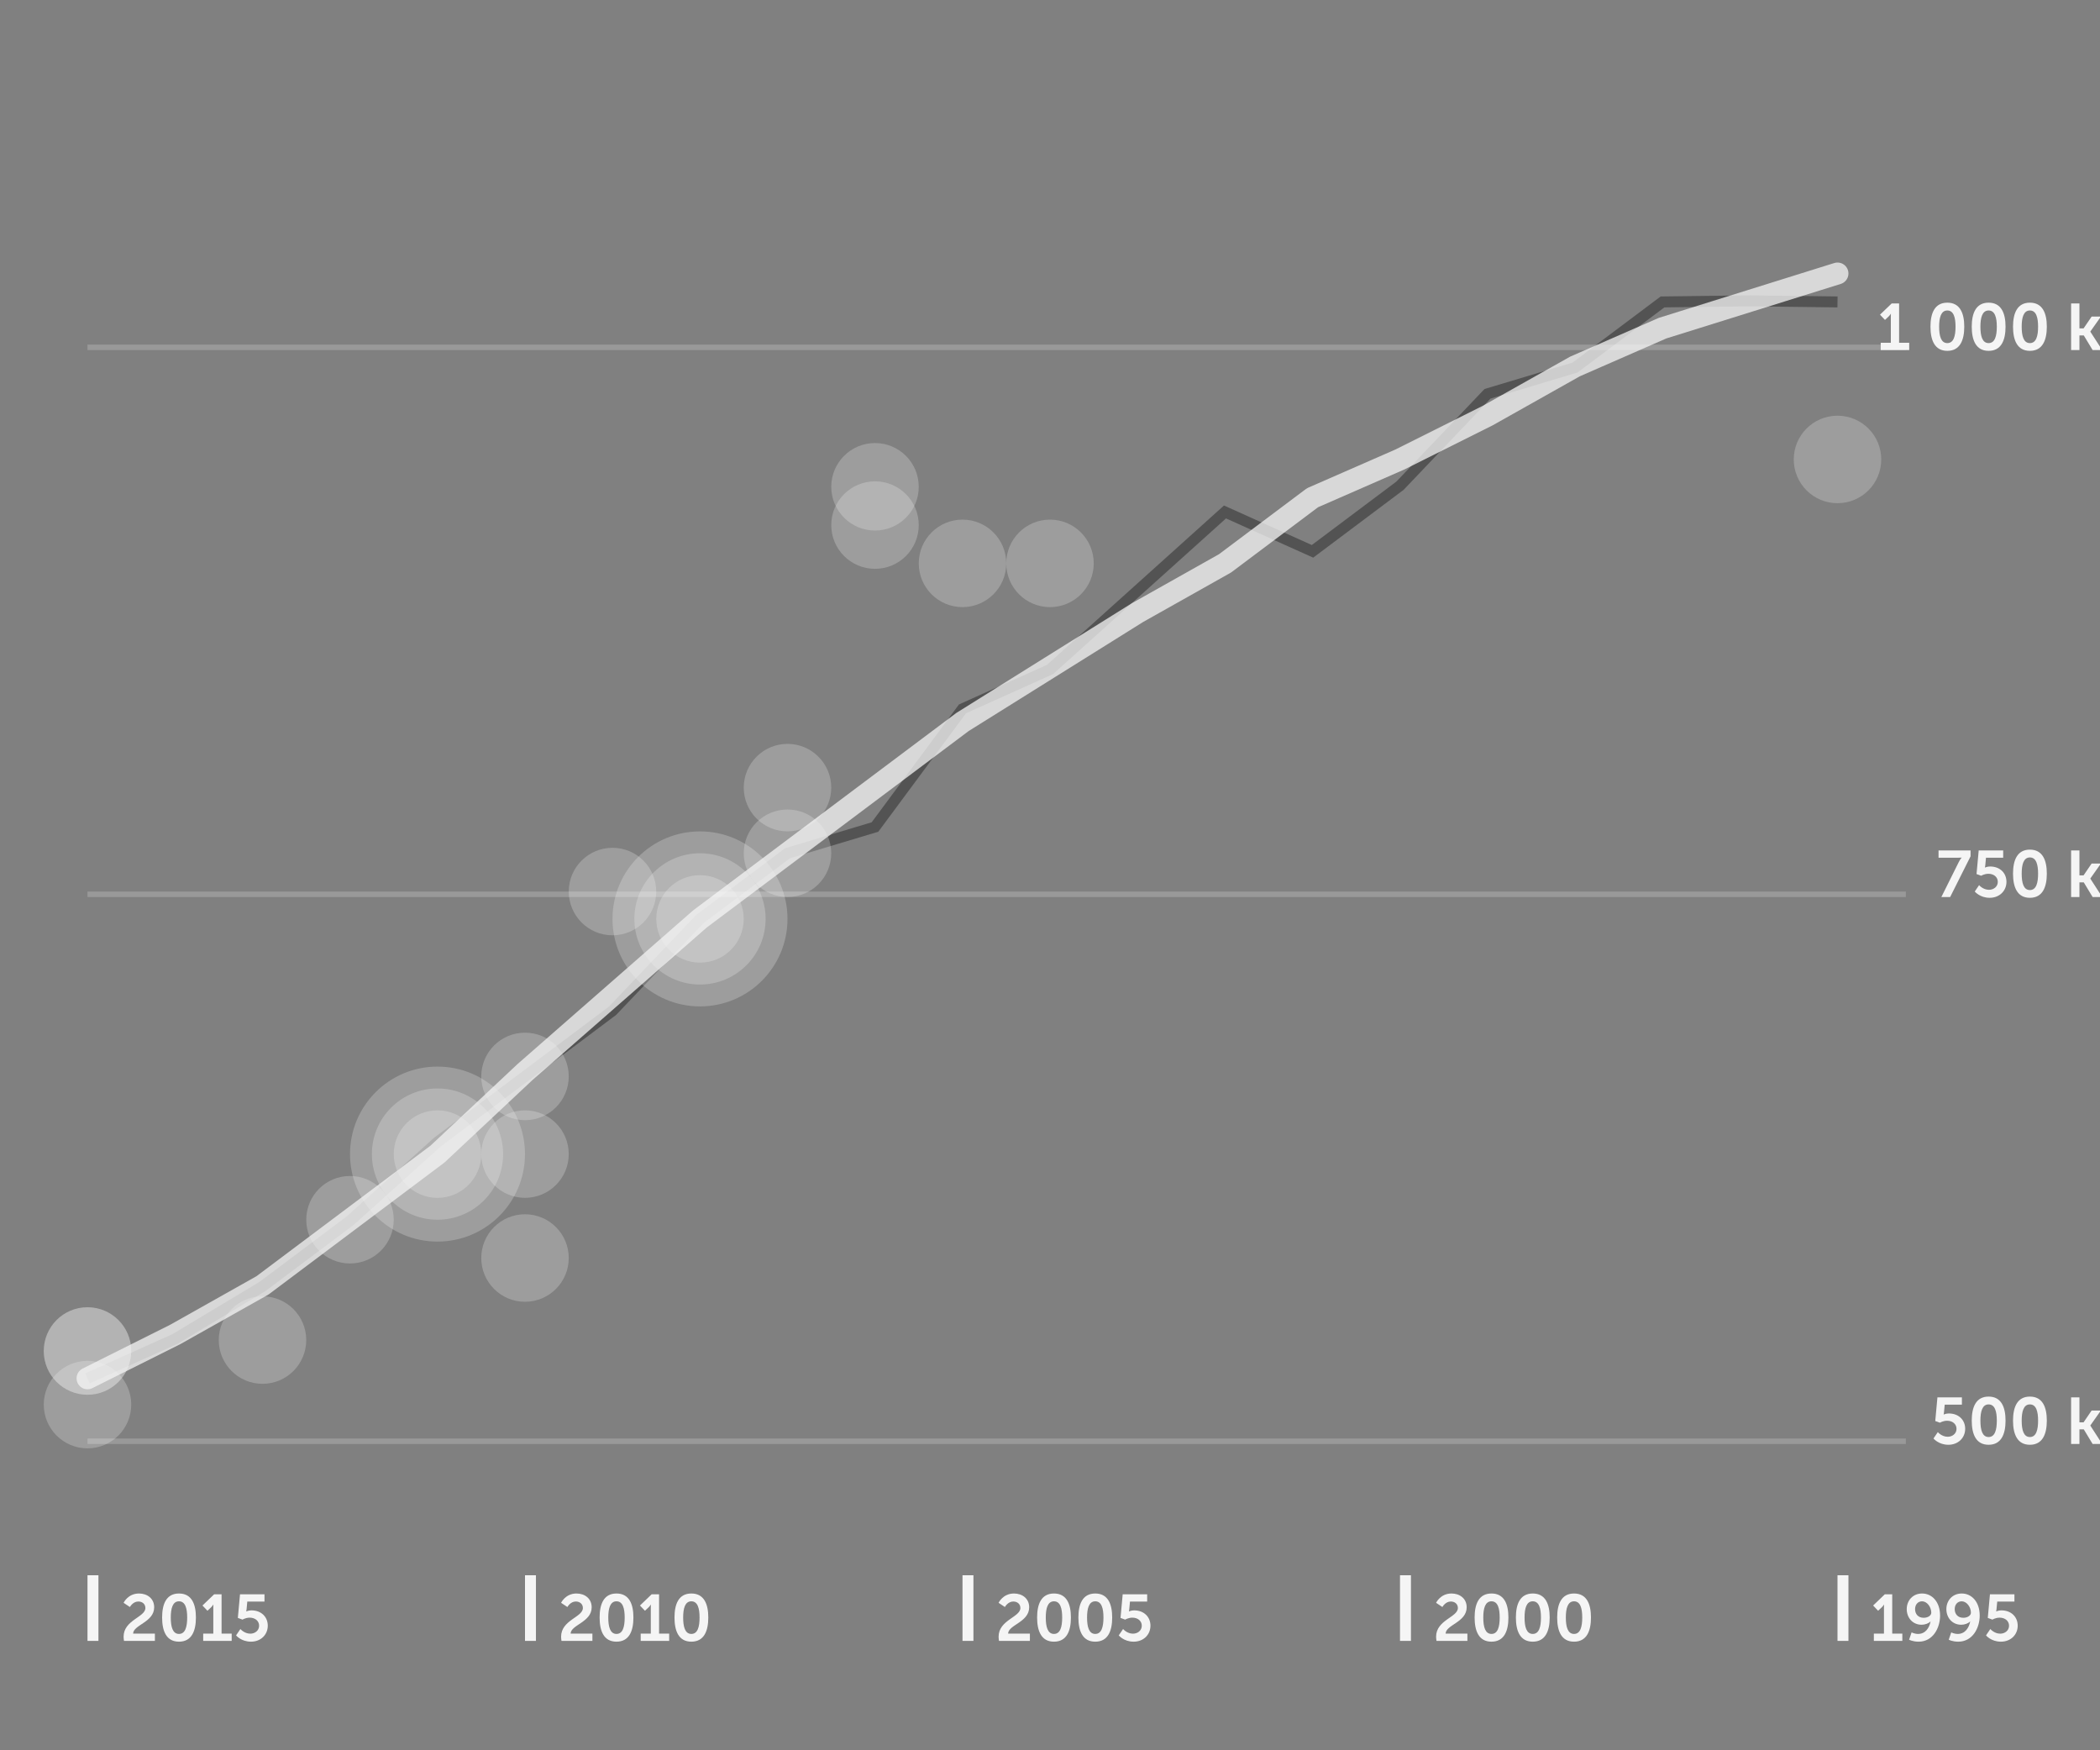 <?xml version="1.0" encoding="UTF-8" standalone="no"?>
<svg width="384px" height="320px" viewBox="0 0 384 320" version="1.1" xmlns="http://www.w3.org/2000/svg" xmlns:xlink="http://www.w3.org/1999/xlink">
    <rect x="0" y="0" width="384" height="320" fill="#808080" stroke="none"/>
    <!-- Generator: Sketch 39.1 (31720) - http://www.bohemiancoding.com/sketch -->
    <title>graph_salary_small</title>
    <desc>Created with Sketch.</desc>
    <defs></defs>
    <g id="Page-1" stroke="none" stroke-width="1" fill="none" fill-rule="evenodd">
        <g id="graph_salary_small">
            <g id="salary_labels-copy">
                <polyline id="graph_path_tekna" stroke-opacity="0.5" stroke="#262626" stroke-width="2" points="16 252 32 244.8 48 235.2 64 223.2 80 208.8 96 196.8 112 184.8 128 168 144 156 160 151.2 176 129.6 192 122.4 208 108 224 93.6 240 100.8 256 88.8 272 72 288 67.2 304 55.2 320 55 336 55.2"></polyline>
                <polyline id="graph_line_average" stroke="#F5F5F5" stroke-width="4" stroke-linecap="round" stroke-linejoin="round" opacity="0.75" points="16 252 32 244 48 235 64 223 80 211 96 196 112 182 128 168 144 156 160 144 176 132 192 122 208 112 224 103 240 91 256 84 272 76 288 67 304 60 320 55 336 50"></polyline>
                <g id="graph_points_employees" transform="translate(8, 76)" fill-opacity="0.25" fill="#F5F5F5">
                    <circle id="Oval-Copy-21" cx="8" cy="171" r="8"></circle>
                    <circle id="Oval-Copy-23" cx="8" cy="171" r="8"></circle>
                    <circle id="Oval-Copy-24" cx="40" cy="169" r="8"></circle>
                    <circle id="Oval-Copy-25" cx="56" cy="147" r="8"></circle>
                    <circle id="Oval-Copy-27" cx="72" cy="135" r="16"></circle>
                    <circle id="Oval-Copy-28" cx="72" cy="135" r="12"></circle>
                    <circle id="Oval-Copy-26" cx="72" cy="135" r="8"></circle>
                    <circle id="Oval-Copy-29" cx="88" cy="154" r="8"></circle>
                    <circle id="Oval-Copy-32" cx="104" cy="87" r="8"></circle>
                    <circle id="Oval-Copy-40" cx="120" cy="92" r="8"></circle>
                    <circle id="Oval-Copy-33" cx="120" cy="92" r="16"></circle>
                    <circle id="Oval-Copy-33" cx="120" cy="92" r="12"></circle>
                    <circle id="Oval-Copy-33" cx="136" cy="68" r="8"></circle>
                    <circle id="Oval-Copy-34" cx="136" cy="80" r="8"></circle>
                    <circle id="Oval-Copy-35" cx="152" cy="13" r="8"></circle>
                    <circle id="Oval-Copy-36" cx="152" cy="20" r="8"></circle>
                    <circle id="Oval-Copy-37" cx="168" cy="27" r="8"></circle>
                    <circle id="Oval-Copy-38" cx="184" cy="27" r="8"></circle>
                    <circle id="Oval-Copy-39" cx="328" cy="8" r="8"></circle>
                    <circle id="Oval-Copy-30" cx="88" cy="135" r="8"></circle>
                    <circle id="Oval-Copy-31" cx="88" cy="120.8" r="8"></circle>
                    <circle id="Oval-Copy-22" cx="8" cy="180.8" r="8"></circle>
                </g>
            </g>
            <g id="label_y" transform="translate(16, 0)">
                <g id="lines" transform="translate(0, 63)" fill="#FFFFFF" opacity="0.2">
                    <rect id="Rectangle-Copy-5" x="0" y="200" width="332.5" height="1"></rect>
                    <rect id="Rectangle-Copy-5" x="0" y="100" width="332.5" height="1"></rect>
                    <rect id="Rectangle-Copy-5" x="0" y="0" width="332.5" height="1"></rect>
                </g>
                <path d="M327.904,64 L333.112,64 L333.112,62.668 L331.264,62.668 L331.264,55.48 L329.908,55.48 L327.772,57.532 L328.684,58.492 L329.368,57.844 C329.644,57.568 329.74,57.364 329.74,57.364 L329.764,57.364 C329.764,57.364 329.752,57.652 329.752,57.94 L329.752,62.668 L327.904,62.668 L327.904,64 Z M340.084,64.144 C342.412,64.144 343.18,62.176 343.18,59.728 C343.18,57.28 342.412,55.336 340.084,55.336 C337.756,55.336 337,57.28 337,59.728 C337,62.176 337.756,64.144 340.084,64.144 L340.084,64.144 Z M340.084,62.728 C338.92,62.728 338.584,61.408 338.584,59.728 C338.584,58.072 338.92,56.764 340.084,56.764 C341.248,56.764 341.584,58.072 341.584,59.728 C341.584,61.408 341.248,62.728 340.084,62.728 L340.084,62.728 Z M347.632,64.144 C349.96,64.144 350.728,62.176 350.728,59.728 C350.728,57.28 349.96,55.336 347.632,55.336 C345.304,55.336 344.548,57.28 344.548,59.728 C344.548,62.176 345.304,64.144 347.632,64.144 L347.632,64.144 Z M347.632,62.728 C346.468,62.728 346.132,61.408 346.132,59.728 C346.132,58.072 346.468,56.764 347.632,56.764 C348.796,56.764 349.132,58.072 349.132,59.728 C349.132,61.408 348.796,62.728 347.632,62.728 L347.632,62.728 Z M355.18,64.144 C357.508,64.144 358.276,62.176 358.276,59.728 C358.276,57.28 357.508,55.336 355.18,55.336 C352.852,55.336 352.096,57.28 352.096,59.728 C352.096,62.176 352.852,64.144 355.18,64.144 L355.18,64.144 Z M355.18,62.728 C354.016,62.728 353.68,61.408 353.68,59.728 C353.68,58.072 354.016,56.764 355.18,56.764 C356.344,56.764 356.68,58.072 356.68,59.728 C356.68,61.408 356.344,62.728 355.18,62.728 L355.18,62.728 Z M362.716,64 L364.24,64 L364.24,61.324 L365.032,61.324 L366.652,64 L368.404,64 L366.232,60.64 L366.232,60.616 L368.164,57.88 L366.472,57.88 L364.996,60.04 L364.24,60.04 L364.24,55.48 L362.716,55.48 L362.716,64 Z" id="1-000-k" fill="#F5F5F5"></path>
                <path d="M338.992,164 L340.6,164 L344.332,156.56 L344.332,155.48 L338.476,155.48 L338.476,156.812 L342.112,156.812 C342.532,156.812 342.7,156.788 342.7,156.788 L342.7,156.812 C342.7,156.812 342.448,157.064 342.184,157.592 L338.992,164 Z M345.1,162.992 C345.1,162.992 346.024,164.144 347.824,164.144 C349.6,164.144 350.896,162.896 350.896,161.216 C350.896,159.68 349.78,158.42 347.896,158.42 C347.38,158.42 346.984,158.612 346.984,158.612 L346.96,158.612 C346.96,158.612 346.996,158.444 347.02,158.216 L347.152,156.812 L350.296,156.812 L350.296,155.48 L345.82,155.48 L345.424,159.8 L346.276,160.112 C346.276,160.112 346.84,159.752 347.596,159.752 C348.568,159.752 349.312,160.34 349.312,161.228 C349.312,162.128 348.532,162.68 347.704,162.68 C346.6,162.68 345.892,161.828 345.892,161.828 L345.1,162.992 Z M355.18,164.144 C357.508,164.144 358.276,162.176 358.276,159.728 C358.276,157.28 357.508,155.336 355.18,155.336 C352.852,155.336 352.096,157.28 352.096,159.728 C352.096,162.176 352.852,164.144 355.18,164.144 L355.18,164.144 Z M355.18,162.728 C354.016,162.728 353.68,161.408 353.68,159.728 C353.68,158.072 354.016,156.764 355.18,156.764 C356.344,156.764 356.68,158.072 356.68,159.728 C356.68,161.408 356.344,162.728 355.18,162.728 L355.18,162.728 Z M362.716,164 L364.24,164 L364.24,161.324 L365.032,161.324 L366.652,164 L368.404,164 L366.232,160.64 L366.232,160.616 L368.164,157.88 L366.472,157.88 L364.996,160.04 L364.24,160.04 L364.24,155.48 L362.716,155.48 L362.716,164 Z" id="750-k" fill="#F5F5F5"></path>
                <path d="M337.552,262.992 C337.552,262.992 338.476,264.144 340.276,264.144 C342.052,264.144 343.348,262.896 343.348,261.216 C343.348,259.68 342.232,258.42 340.348,258.42 C339.832,258.42 339.436,258.612 339.436,258.612 L339.412,258.612 C339.412,258.612 339.448,258.444 339.472,258.216 L339.604,256.812 L342.748,256.812 L342.748,255.48 L338.272,255.48 L337.876,259.8 L338.728,260.112 C338.728,260.112 339.292,259.752 340.048,259.752 C341.02,259.752 341.764,260.34 341.764,261.228 C341.764,262.128 340.984,262.68 340.156,262.68 C339.052,262.68 338.344,261.828 338.344,261.828 L337.552,262.992 Z M347.632,264.144 C349.96,264.144 350.728,262.176 350.728,259.728 C350.728,257.28 349.96,255.336 347.632,255.336 C345.304,255.336 344.548,257.28 344.548,259.728 C344.548,262.176 345.304,264.144 347.632,264.144 L347.632,264.144 Z M347.632,262.728 C346.468,262.728 346.132,261.408 346.132,259.728 C346.132,258.072 346.468,256.764 347.632,256.764 C348.796,256.764 349.132,258.072 349.132,259.728 C349.132,261.408 348.796,262.728 347.632,262.728 L347.632,262.728 Z M355.18,264.144 C357.508,264.144 358.276,262.176 358.276,259.728 C358.276,257.28 357.508,255.336 355.18,255.336 C352.852,255.336 352.096,257.28 352.096,259.728 C352.096,262.176 352.852,264.144 355.18,264.144 L355.18,264.144 Z M355.18,262.728 C354.016,262.728 353.68,261.408 353.68,259.728 C353.68,258.072 354.016,256.764 355.18,256.764 C356.344,256.764 356.68,258.072 356.68,259.728 C356.68,261.408 356.344,262.728 355.18,262.728 L355.18,262.728 Z M362.716,264 L364.24,264 L364.24,261.324 L365.032,261.324 L366.652,264 L368.404,264 L366.232,260.64 L366.232,260.616 L368.164,257.88 L366.472,257.88 L364.996,260.04 L364.24,260.04 L364.24,255.48 L362.716,255.48 L362.716,264 Z" id="500-k" fill="#F5F5F5"></path>
            </g>
            <g id="label_x" transform="translate(0, 288)" fill="#F5F5F5">
                <g id="2015" transform="translate(16, 0)">
                    <rect id="Rectangle-Copy-5" x="0" y="0" width="2" height="12"></rect>
                    <path d="M6.672,12 L12.324,12 L12.324,10.668 L8.34,10.668 C8.376,9.06 12.192,8.592 12.192,5.856 C12.192,4.248 10.92,3.336 9.42,3.336 C7.38,3.336 6.6,5.04 6.6,5.04 L7.752,5.808 C7.752,5.808 8.292,4.8 9.288,4.8 C10.008,4.8 10.584,5.244 10.584,5.988 C10.584,7.68 6.6,8.172 6.6,11.244 C6.6,11.484 6.636,11.724 6.672,12 L6.672,12 Z M16.728,12.144 C19.056,12.144 19.824,10.176 19.824,7.728 C19.824,5.28 19.056,3.336 16.728,3.336 C14.4,3.336 13.644,5.28 13.644,7.728 C13.644,10.176 14.4,12.144 16.728,12.144 L16.728,12.144 Z M16.728,10.728 C15.564,10.728 15.228,9.408 15.228,7.728 C15.228,6.072 15.564,4.764 16.728,4.764 C17.892,4.764 18.228,6.072 18.228,7.728 C18.228,9.408 17.892,10.728 16.728,10.728 L16.728,10.728 Z M21.156,12 L26.364,12 L26.364,10.668 L24.516,10.668 L24.516,3.48 L23.16,3.48 L21.024,5.532 L21.936,6.492 L22.62,5.844 C22.896,5.568 22.992,5.364 22.992,5.364 L23.016,5.364 C23.016,5.364 23.004,5.652 23.004,5.94 L23.004,10.668 L21.156,10.668 L21.156,12 Z M27.168,10.992 C27.168,10.992 28.092,12.144 29.892,12.144 C31.668,12.144 32.964,10.896 32.964,9.216 C32.964,7.68 31.848,6.42 29.964,6.42 C29.448,6.42 29.052,6.612 29.052,6.612 L29.028,6.612 C29.028,6.612 29.064,6.444 29.088,6.216 L29.22,4.812 L32.364,4.812 L32.364,3.48 L27.888,3.48 L27.492,7.8 L28.344,8.112 C28.344,8.112 28.908,7.752 29.664,7.752 C30.636,7.752 31.38,8.34 31.38,9.228 C31.38,10.128 30.6,10.68 29.772,10.68 C28.668,10.68 27.96,9.828 27.96,9.828 L27.168,10.992 Z"></path>
                </g>
                <g id="2010" transform="translate(96, 0)">
                    <rect id="Rectangle-Copy-5" x="0" y="0" width="2" height="12"></rect>
                    <path d="M6.672,12 L12.324,12 L12.324,10.668 L8.34,10.668 C8.376,9.06 12.192,8.592 12.192,5.856 C12.192,4.248 10.92,3.336 9.42,3.336 C7.38,3.336 6.6,5.04 6.6,5.04 L7.752,5.808 C7.752,5.808 8.292,4.8 9.288,4.8 C10.008,4.8 10.584,5.244 10.584,5.988 C10.584,7.68 6.6,8.172 6.6,11.244 C6.6,11.484 6.636,11.724 6.672,12 L6.672,12 Z M16.728,12.144 C19.056,12.144 19.824,10.176 19.824,7.728 C19.824,5.28 19.056,3.336 16.728,3.336 C14.4,3.336 13.644,5.28 13.644,7.728 C13.644,10.176 14.4,12.144 16.728,12.144 L16.728,12.144 Z M16.728,10.728 C15.564,10.728 15.228,9.408 15.228,7.728 C15.228,6.072 15.564,4.764 16.728,4.764 C17.892,4.764 18.228,6.072 18.228,7.728 C18.228,9.408 17.892,10.728 16.728,10.728 L16.728,10.728 Z M21.156,12 L26.364,12 L26.364,10.668 L24.516,10.668 L24.516,3.48 L23.16,3.48 L21.024,5.532 L21.936,6.492 L22.62,5.844 C22.896,5.568 22.992,5.364 22.992,5.364 L23.016,5.364 C23.016,5.364 23.004,5.652 23.004,5.94 L23.004,10.668 L21.156,10.668 L21.156,12 Z M30.42,12.144 C32.748,12.144 33.516,10.176 33.516,7.728 C33.516,5.28 32.748,3.336 30.42,3.336 C28.092,3.336 27.336,5.28 27.336,7.728 C27.336,10.176 28.092,12.144 30.42,12.144 L30.42,12.144 Z M30.42,10.728 C29.256,10.728 28.92,9.408 28.92,7.728 C28.92,6.072 29.256,4.764 30.42,4.764 C31.584,4.764 31.92,6.072 31.92,7.728 C31.92,9.408 31.584,10.728 30.42,10.728 L30.42,10.728 Z"></path>
                </g>
                <g id="2005" transform="translate(176, 0)">
                    <rect id="Rectangle-Copy-5" x="0" y="0" width="2" height="12"></rect>
                    <path d="M6.672,12 L12.324,12 L12.324,10.668 L8.34,10.668 C8.376,9.06 12.192,8.592 12.192,5.856 C12.192,4.248 10.92,3.336 9.42,3.336 C7.38,3.336 6.6,5.04 6.6,5.04 L7.752,5.808 C7.752,5.808 8.292,4.8 9.288,4.8 C10.008,4.8 10.584,5.244 10.584,5.988 C10.584,7.68 6.6,8.172 6.6,11.244 C6.6,11.484 6.636,11.724 6.672,12 L6.672,12 Z M16.728,12.144 C19.056,12.144 19.824,10.176 19.824,7.728 C19.824,5.28 19.056,3.336 16.728,3.336 C14.4,3.336 13.644,5.28 13.644,7.728 C13.644,10.176 14.4,12.144 16.728,12.144 L16.728,12.144 Z M16.728,10.728 C15.564,10.728 15.228,9.408 15.228,7.728 C15.228,6.072 15.564,4.764 16.728,4.764 C17.892,4.764 18.228,6.072 18.228,7.728 C18.228,9.408 17.892,10.728 16.728,10.728 L16.728,10.728 Z M24.276,12.144 C26.604,12.144 27.372,10.176 27.372,7.728 C27.372,5.28 26.604,3.336 24.276,3.336 C21.948,3.336 21.192,5.28 21.192,7.728 C21.192,10.176 21.948,12.144 24.276,12.144 L24.276,12.144 Z M24.276,10.728 C23.112,10.728 22.776,9.408 22.776,7.728 C22.776,6.072 23.112,4.764 24.276,4.764 C25.44,4.764 25.776,6.072 25.776,7.728 C25.776,9.408 25.44,10.728 24.276,10.728 L24.276,10.728 Z M28.572,10.992 C28.572,10.992 29.496,12.144 31.296,12.144 C33.072,12.144 34.368,10.896 34.368,9.216 C34.368,7.68 33.252,6.42 31.368,6.42 C30.852,6.42 30.456,6.612 30.456,6.612 L30.432,6.612 C30.432,6.612 30.468,6.444 30.492,6.216 L30.624,4.812 L33.768,4.812 L33.768,3.48 L29.292,3.48 L28.896,7.8 L29.748,8.112 C29.748,8.112 30.312,7.752 31.068,7.752 C32.04,7.752 32.784,8.34 32.784,9.228 C32.784,10.128 32.004,10.68 31.176,10.68 C30.072,10.68 29.364,9.828 29.364,9.828 L28.572,10.992 Z"></path>
                </g>
                <g id="2000" transform="translate(255.5, 0)">
                    <rect id="Rectangle-Copy-5" x="0.5" y="0" width="2" height="12"></rect>
                    <path d="M7.172,12 L12.824,12 L12.824,10.668 L8.84,10.668 C8.876,9.06 12.692,8.592 12.692,5.856 C12.692,4.248 11.42,3.336 9.92,3.336 C7.88,3.336 7.1,5.04 7.1,5.04 L8.252,5.808 C8.252,5.808 8.792,4.8 9.788,4.8 C10.508,4.8 11.084,5.244 11.084,5.988 C11.084,7.68 7.1,8.172 7.1,11.244 C7.1,11.484 7.136,11.724 7.172,12 L7.172,12 Z M17.228,12.144 C19.556,12.144 20.324,10.176 20.324,7.728 C20.324,5.28 19.556,3.336 17.228,3.336 C14.9,3.336 14.144,5.28 14.144,7.728 C14.144,10.176 14.9,12.144 17.228,12.144 L17.228,12.144 Z M17.228,10.728 C16.064,10.728 15.728,9.408 15.728,7.728 C15.728,6.072 16.064,4.764 17.228,4.764 C18.392,4.764 18.728,6.072 18.728,7.728 C18.728,9.408 18.392,10.728 17.228,10.728 L17.228,10.728 Z M24.776,12.144 C27.104,12.144 27.872,10.176 27.872,7.728 C27.872,5.28 27.104,3.336 24.776,3.336 C22.448,3.336 21.692,5.28 21.692,7.728 C21.692,10.176 22.448,12.144 24.776,12.144 L24.776,12.144 Z M24.776,10.728 C23.612,10.728 23.276,9.408 23.276,7.728 C23.276,6.072 23.612,4.764 24.776,4.764 C25.94,4.764 26.276,6.072 26.276,7.728 C26.276,9.408 25.94,10.728 24.776,10.728 L24.776,10.728 Z M32.324,12.144 C34.652,12.144 35.42,10.176 35.42,7.728 C35.42,5.28 34.652,3.336 32.324,3.336 C29.996,3.336 29.24,5.28 29.24,7.728 C29.24,10.176 29.996,12.144 32.324,12.144 L32.324,12.144 Z M32.324,10.728 C31.16,10.728 30.824,9.408 30.824,7.728 C30.824,6.072 31.16,4.764 32.324,4.764 C33.488,4.764 33.824,6.072 33.824,7.728 C33.824,9.408 33.488,10.728 32.324,10.728 L32.324,10.728 Z"></path>
                </g>
                <g id="1995" transform="translate(336, 0)">
                    <rect id="Rectangle-Copy-5" x="0" y="0" width="2" height="12"></rect>
                    <path d="M6.648,12 L11.856,12 L11.856,10.668 L10.008,10.668 L10.008,3.48 L8.652,3.48 L6.516,5.532 L7.428,6.492 L8.112,5.844 C8.388,5.568 8.484,5.364 8.484,5.364 L8.508,5.364 C8.508,5.364 8.496,5.652 8.496,5.94 L8.496,10.668 L6.648,10.668 L6.648,12 Z M14.832,12.144 C17.472,12.144 18.756,9.612 18.756,7.38 C18.756,4.812 17.244,3.336 15.468,3.336 C13.776,3.336 12.66,4.62 12.66,6.192 C12.66,7.728 13.704,9.048 15.384,9.048 C15.996,9.048 16.692,8.796 16.992,8.448 L17.016,8.448 C16.8,9.612 16.08,10.728 14.736,10.728 C14.088,10.728 13.548,10.452 13.548,10.452 L13.092,11.784 C13.092,11.784 13.752,12.144 14.832,12.144 L14.832,12.144 Z M15.756,7.776 C14.724,7.776 14.184,7.056 14.184,6.192 C14.184,5.388 14.676,4.764 15.468,4.764 C16.356,4.764 17.148,5.784 17.148,6.852 C17.148,7.368 16.524,7.776 15.756,7.776 L15.756,7.776 Z M22.08,12.144 C24.72,12.144 26.004,9.612 26.004,7.38 C26.004,4.812 24.492,3.336 22.716,3.336 C21.024,3.336 19.908,4.62 19.908,6.192 C19.908,7.728 20.952,9.048 22.632,9.048 C23.244,9.048 23.94,8.796 24.24,8.448 L24.264,8.448 C24.048,9.612 23.328,10.728 21.984,10.728 C21.336,10.728 20.796,10.452 20.796,10.452 L20.34,11.784 C20.34,11.784 21,12.144 22.08,12.144 L22.08,12.144 Z M23.004,7.776 C21.972,7.776 21.432,7.056 21.432,6.192 C21.432,5.388 21.924,4.764 22.716,4.764 C23.604,4.764 24.396,5.784 24.396,6.852 C24.396,7.368 23.772,7.776 23.004,7.776 L23.004,7.776 Z M27.156,10.992 C27.156,10.992 28.08,12.144 29.88,12.144 C31.656,12.144 32.952,10.896 32.952,9.216 C32.952,7.68 31.836,6.42 29.952,6.42 C29.436,6.42 29.04,6.612 29.04,6.612 L29.016,6.612 C29.016,6.612 29.052,6.444 29.076,6.216 L29.208,4.812 L32.352,4.812 L32.352,3.48 L27.876,3.48 L27.48,7.8 L28.332,8.112 C28.332,8.112 28.896,7.752 29.652,7.752 C30.624,7.752 31.368,8.34 31.368,9.228 C31.368,10.128 30.588,10.68 29.76,10.68 C28.656,10.68 27.948,9.828 27.948,9.828 L27.156,10.992 Z"></path>
                </g>
            </g>
        </g>
    </g>
</svg>